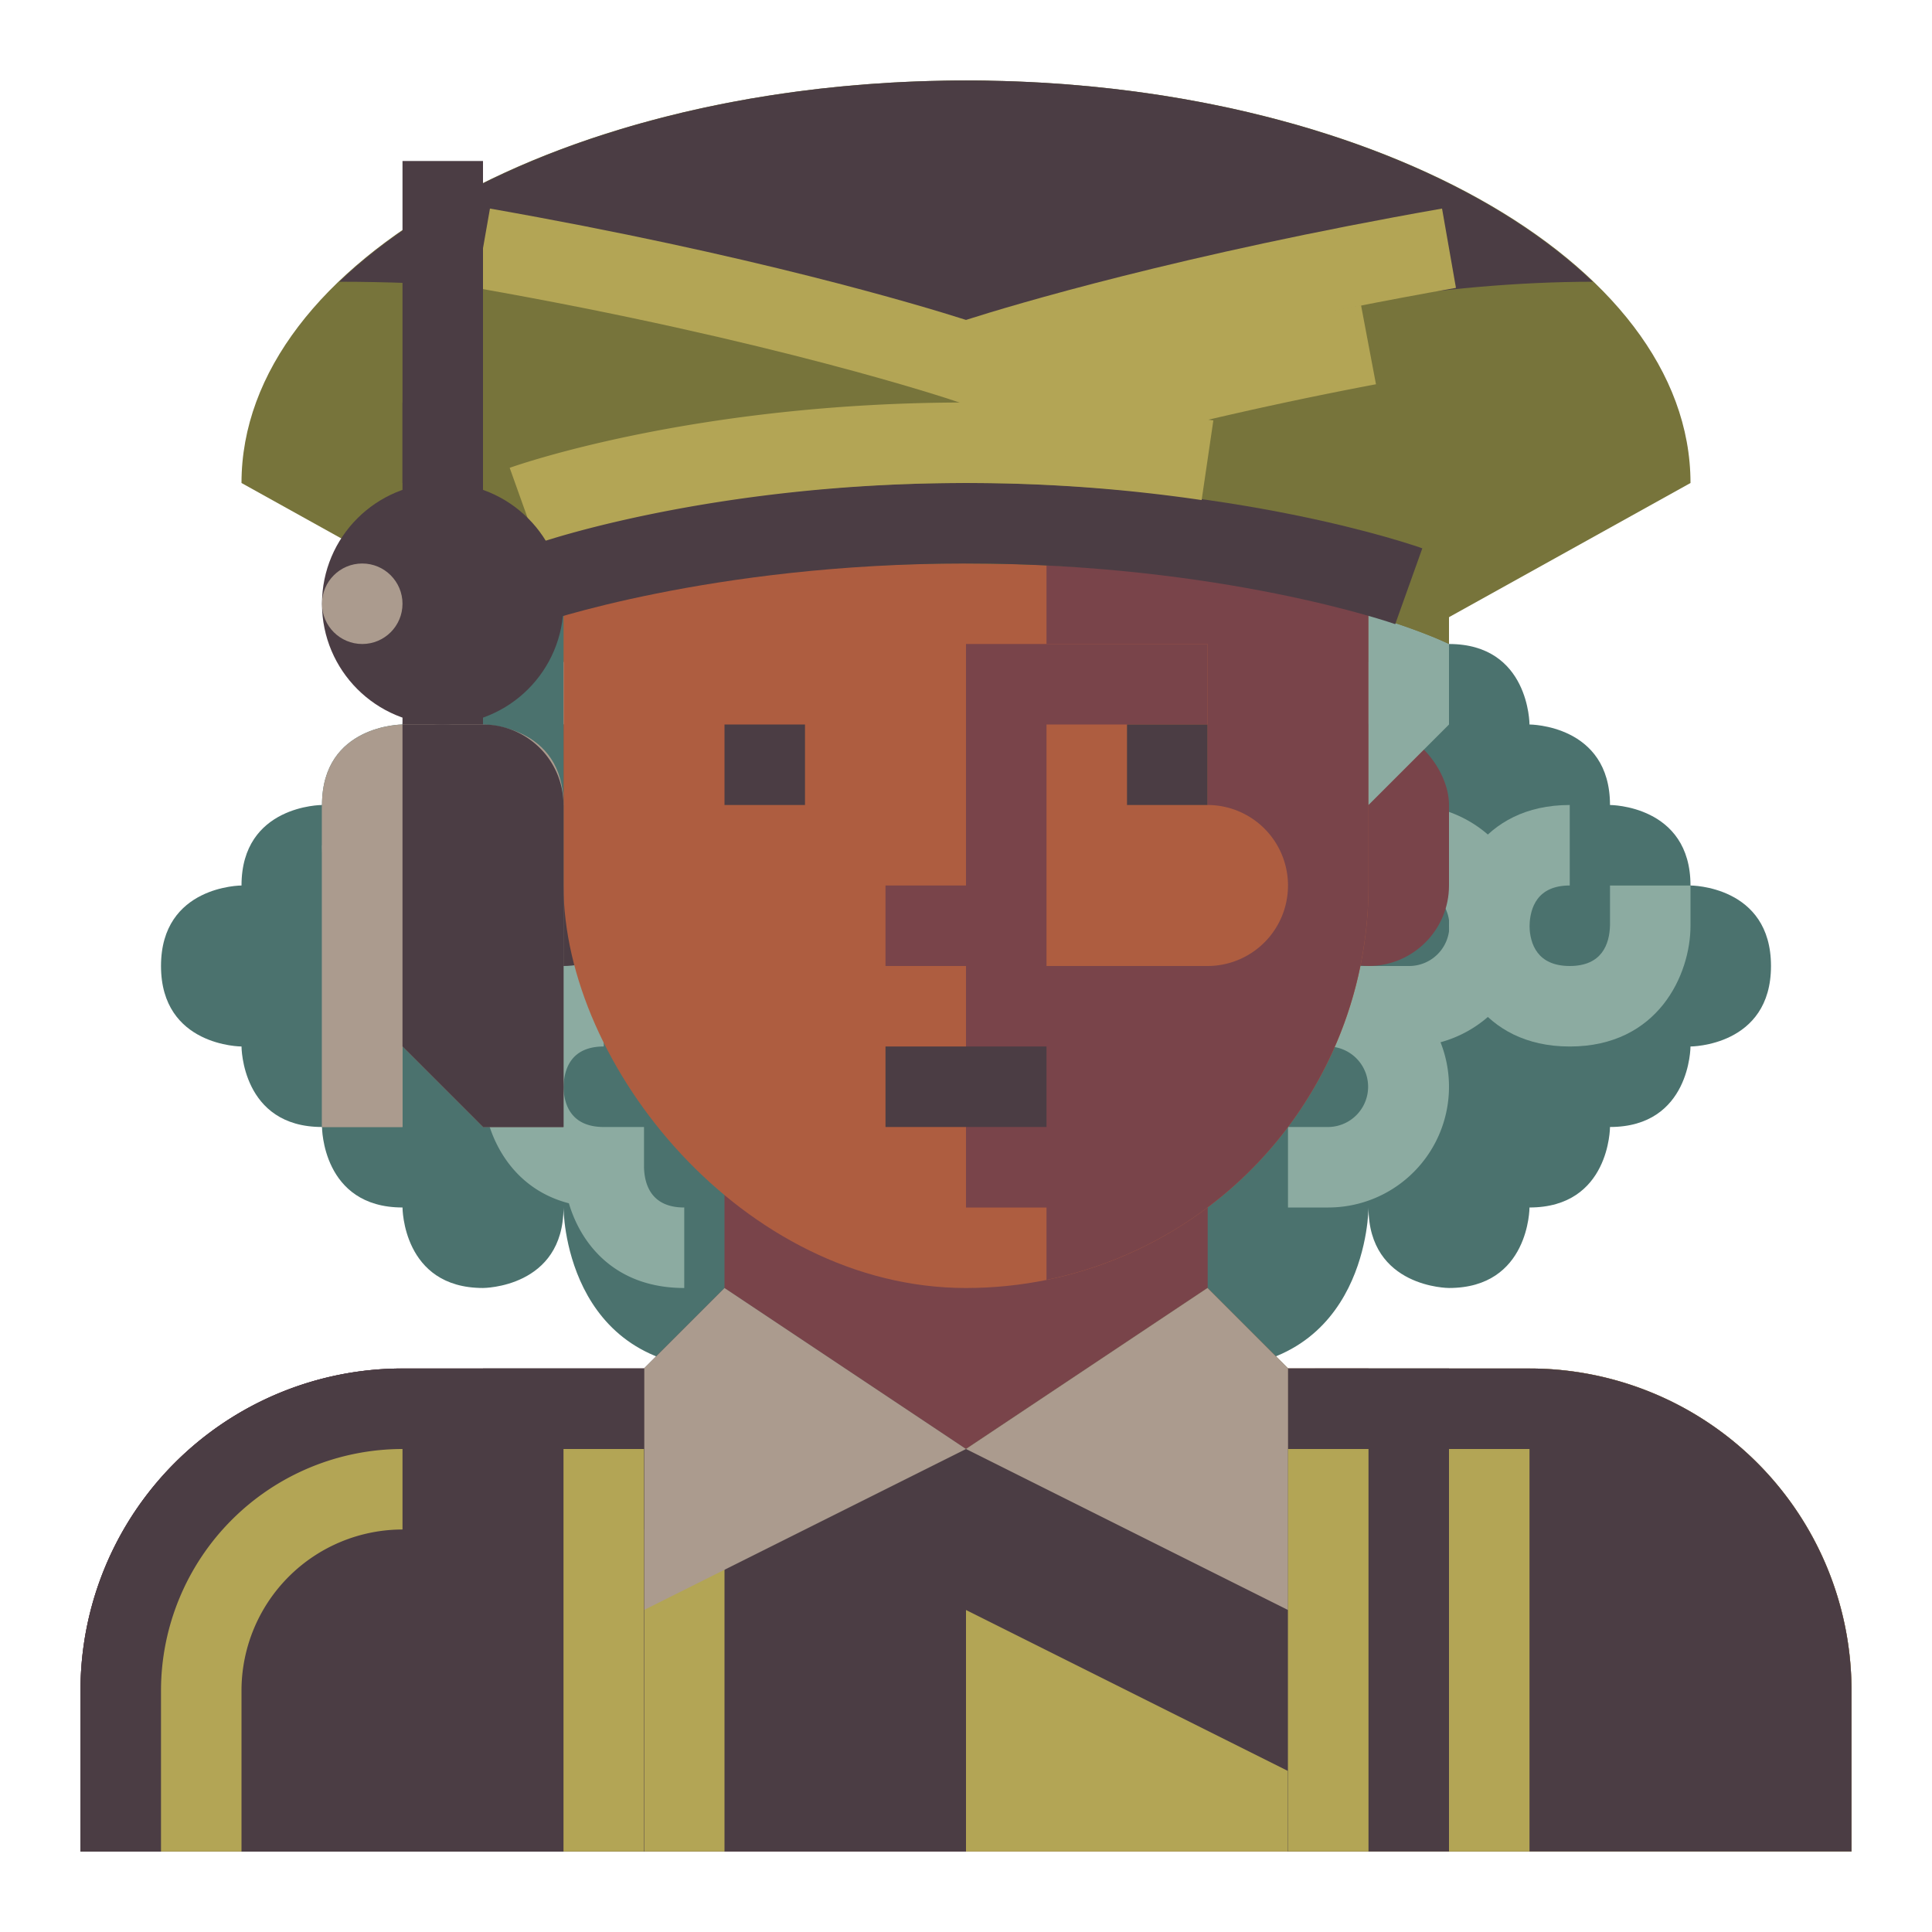 <?xml version="1.0" encoding="UTF-8" standalone="no"?>
<svg xmlns="http://www.w3.org/2000/svg" viewBox="0 0 512 512" preserveAspectRatio="xMidYMid meet">
  <title>Afro Female Graduated Student</title>
  <g id="afro-female-graduated-student" data-name="Afro Female Graduated Student">
    <path
       d="m 192,192 h -42.667 c 0,0 0,-21.333 -21.333,-21.333 -21.333,0 -21.333,21.333 -21.333,21.333 0,0 -21.333,0 -21.333,21.333 0,0 -21.333,0 -21.333,21.333 0,0 -21.333,0 -21.333,21.333 0,21.333 21.333,21.333 21.333,21.333 0,0 0,21.333 21.333,21.333 0,0 0,21.333 21.333,21.333 0,0 -6e-5,21.333 21.333,21.333 0,0 21.333,0 21.333,-21.333 0,0 0,42.667 42.667,42.667 0,0 42.667,0 42.667,-42.667 0,0 0,-21.333 -21.333,-21.333 0,0 0,-21.333 -21.333,-21.333 0,0 21.333,0 21.333,-21.333 0,-21.333 -21.333,-21.333 -21.333,-21.333 0,0 21.333,0 21.333,-21.333 C 213.333,192 192,192 192,192 Z"
       style="fill:#4b726e"
       id="path1" />
    <path
       d="m 181.333,341.333 c -18.083,0 -27.292,-11.354 -30.573,-22.448 C 134.24,314.615 128,299.01 128,288 A 34.449,34.449 0 0 1 135.552,266.729 28.402,28.402 0 0 1 129.521,256 h -12.188 c -23.479,0 -32,-19.135 -32,-32 h 21.333 c 0.125,4.802 2.073,10.667 10.667,10.667 h 32 v 10.667 c 0,8.594 5.865,10.542 10.792,10.667 L 160,277.333 c -8.594,0 -10.542,5.865 -10.667,10.792 0.125,4.677 2.073,10.542 10.667,10.542 h 10.667 v 10.667 C 170.792,314.135 172.74,320 181.333,320 Z"
       style="fill:#8caba1;fill-opacity:1"
       id="path2" />
    <path
       d="m 320,192 h 42.667 c 0,0 0,-21.333 21.333,-21.333 21.333,0 21.333,21.333 21.333,21.333 0,0 21.333,0 21.333,21.333 0,0 21.333,0 21.333,21.333 0,0 21.333,0 21.333,21.333 0,21.333 -21.333,21.333 -21.333,21.333 0,0 0,21.333 -21.333,21.333 0,0 0,21.333 -21.333,21.333 0,0 6e-5,21.333 -21.333,21.333 0,0 -21.333,0 -21.333,-21.333 0,0 0,42.667 -42.667,42.667 0,0 -42.667,0 -42.667,-42.667 0,0 0,-21.333 21.333,-21.333 0,0 0,-21.333 21.333,-21.333 0,0 -21.333,0 -21.333,-21.333 0,-21.333 21.333,-21.333 21.333,-21.333 0,0 -21.333,0 -21.333,-21.333 C 298.667,192 320,192 320,192 Z"
       style="fill:#4b726e"
       id="path3" />
    <path
       d="M 352,320 H 341.333 V 298.667 H 352 a 10.667,10.667 0 0 0 0,-21.333 H 341.333 V 256 h 32 a 10.667,10.667 0 1 0 0,-21.333 h -10.667 v -21.333 h 10.667 A 32.001,32.001 0 0 1 381.75,276.208 32.004,32.004 0 0 1 352,320 Z"
       style="fill:#8caba1;fill-opacity:1"
       id="path4" />
    <path
       d="m 416,277.333 c -23.479,0 -32,-19.135 -32,-32 0,-12.865 8.521,-32 32,-32 v 21.333 c -8.594,0 -10.542,5.865 -10.667,10.792 C 405.458,250.135 407.406,256 416,256 c 8.594,0 10.542,-5.865 10.667,-10.792 V 234.667 H 448 v 10.667 c 0,12.865 -8.521,32 -32,32 z"
       style="fill:#8caba1;fill-opacity:1"
       id="path5" />
    <path
       d="M 448,128 256,234.667 64,128 C 64,69.09 149.961,21.333 256,21.333 c 106.039,0 192,47.756 192,106.667 z"
       style="fill:#77743b;fill-opacity:1"
       id="path6" />
    <path
       d="m 384,149.333 v -1.792 A 104.389,104.389 0 0 0 354.979,75.125 l 15.438,-14.729 a 125.674,125.674 0 0 1 34.917,87.146 z"
       style="fill:#77743b;fill-opacity:1"
       id="path7" />
    <rect
       x="341.333"
       y="192"
       width="42.667"
       height="64"
       rx="21.333"
       ry="21.333"
       style="fill:#79444a;fill-opacity:1"
       id="rect7" />
    <rect
       x="128"
       y="192"
       width="42.667"
       height="64"
       rx="21.333"
       ry="21.333"
       style="fill:#4b3d44"
       id="rect8" />
    <path
       d="m 192,277.333 v 64 a 21.333,21.333 0 0 1 -21.333,21.333 h -64 A 85.333,85.333 0 0 0 21.333,448 v 42.667 H 490.667 V 448 a 85.333,85.333 0 0 0 -85.333,-85.333 h -64 A 21.333,21.333 0 0 1 320,341.333 v -64 z"
       style="fill:#79444a;fill-opacity:1"
       id="path8" />
    <rect
       x="149.333"
       y="405.333"
       width="85.333"
       height="42.667"
       rx="21.333"
       ry="21.333"
       style="fill:#d1b187"
       id="rect9" />
    <circle
       cx="213.333"
       cy="426.667"
       r="21.333"
       style="fill:#d1b187"
       id="circle9" />
    <path
       d="M 341.333,362.667 A 21.334,21.334 0 0 1 320,341.333 v -64 H 256 V 384 h -21.333 v 21.333 a 21.333,21.333 0 1 0 42.667,0 h 85.333 v -42.667 z"
       style="fill:#79444a;fill-opacity:1"
       id="path9" />
    <path
       d="M 256,384 V 490.667 H 490.667 V 448 a 85.333,85.333 0 0 0 -85.333,-85.333 h -64 L 320,341.333 Z"
       style="fill:#b3a555;fill-opacity:1"
       id="path10" />
    <polygon
       points="256,384 320,341.333 341.333,362.667 341.333,405.333 341.333,469.333 256,426.667 "
       style="fill:#4b3d44;fill-opacity:1"
       id="polygon10" />
    <path
       d="M 192,341.333 256,384 V 490.667 H 21.333 V 448 a 85.333,85.333 0 0 1 85.333,-85.333 h 64 z"
       style="fill:#4b3d44;fill-opacity:1"
       id="path11" />
    <path
       d="m 341.333,362.667 h 149.333 v 128 h -64 a 85.333,85.333 0 0 1 -85.333,-85.333 v -42.667 z"
       transform="rotate(180,416,426.667)"
       style="fill:#4b3d44;fill-opacity:1"
       id="path12" />
    <rect
       x="362.667"
       y="384"
       width="42.667"
       height="106.667"
       style="fill:#b3a555;fill-opacity:1"
       id="rect12" />
    <rect
       x="341.333"
       y="362.667"
       width="42.667"
       height="128"
       style="fill:#4b3d44;fill-opacity:1"
       id="rect13" />
    <rect
       x="170.667"
       y="405.333"
       width="21.333"
       height="85.333"
       style="fill:#b3a555;fill-opacity:1"
       id="rect14" />
    <polygon
       points="170.667,426.667 256,384 192,341.333 170.667,362.667 "
       style="fill:#ab9b8e;fill-opacity:1"
       id="polygon14" />
    <polygon
       points="341.333,362.667 320,341.333 256,384 341.333,426.667 "
       style="fill:#ab9b8e;fill-opacity:1"
       id="polygon15" />
    <path
       d="m 106.667,362.667 h 64 v 128 H 21.333 V 448 a 85.333,85.333 0 0 1 85.333,-85.333 z"
       style="fill:#4b3d44;fill-opacity:1"
       id="path15" />
    <rect
       x="128"
       y="362.667"
       width="42.667"
       height="128"
       style="fill:#4b3d44;fill-opacity:1"
       id="rect15" />
    <rect
       x="149.333"
       y="42.667"
       width="213.333"
       height="298.667"
       rx="106.667"
       ry="106.667"
       style="fill:#ae5d40"
       id="rect16" />
    <path
       d="m 320,64.483 v 84.85 h -42.667 v 21.333 H 320 v 42.667 a 21.333,21.333 0 0 1 21.333,21.333 v 8e-5 A 21.333,21.333 0 0 1 320,256 h -64 v 64 h 21.333 v 19.184 a 106.691,106.691 0 0 0 85.333,-104.517 v -85.333 c 0,-34.784 -16.901,-65.379 -42.667,-84.85 z"
       style="fill:#79444a;fill-opacity:1"
       id="path16" />
    <polygon
       points="149.333,149.333 128,149.333 128,192 149.333,213.333 "
       style="fill:#4b726e"
       id="polygon16" />
    <polygon
       points="384,192 384,149.333 362.667,149.333 362.667,213.333 "
       style="fill:#8caba1;fill-opacity:1"
       id="polygon17" />
    <path
       d="M 384,170.667 V 149.333 A 128,128 0 0 0 256,21.333 H 256 A 128,128 0 0 0 128,149.333 v 21.334 c 0,0 42.666,-21.334 128,-21.334 85.333,0 128,21.334 128,21.334 z"
       style="fill:#77743b;fill-opacity:1"
       id="path17" />
    <path
       d="m 256,21.333 v 128 c 85.333,0 128,21.333 128,21.333 v -21.333 a 128,128 0 0 0 -128,-128 z"
       style="fill:#77743b;fill-opacity:1"
       id="path18" />
    <path
       d="m 369.75,165.406 c -0.448,-0.167 -46,-16.073 -113.75,-16.073 -67.75,0 -113.302,15.906 -113.75,16.073 L 135.073,145.312 C 137.052,144.604 184.292,128 256,128 c 71.708,0 118.948,16.604 120.927,17.312 z"
       style="fill:#4b3d44;fill-opacity:1"
       id="path19" />
    <path
       d="m 142.25,144.073 -7.177,-20.094 c 1.979,-0.708 49.219,-17.312 120.927,-17.312 a 450.132,450.132 0 0 1 65.552,4.75 l -3.104,21.104 A 429.613,429.613 0 0 0 256,128 c -67.75,0 -113.302,15.906 -113.75,16.073 z"
       style="fill:#b3a555;fill-opacity:1"
       id="path20" />
    <path
       d="m 259.188,127.51 -6.375,-20.354 A 1041.857,1041.857 0 0 1 360.688,80.875 l 3.958,20.958 A 1042.789,1042.789 0 0 0 259.188,127.51 Z"
       style="fill:#b3a555;fill-opacity:1"
       id="path21" />
    <polygon
       points="277.333,256 277.333,192 320,192 320,170.667 256,170.667 256,234.667 234.667,234.667 234.667,256 "
       style="fill:#79444a;fill-opacity:1"
       id="polygon21" />
    <rect
       x="298.667"
       y="192"
       width="21.333"
       height="21.333"
       style="fill:#4b3d44"
       id="rect21" />
    <rect
       x="192"
       y="192"
       width="21.333"
       height="21.333"
       style="fill:#4b3d44"
       id="rect22" />
    <rect
       x="234.667"
       y="277.333"
       width="42.667"
       height="21.333"
       style="fill:#4b3d44;fill-opacity:1"
       id="rect23" />
    <path
       d="M 64,490.667 H 42.667 V 448 a 64.07,64.07 0 0 1 64,-64 v 21.333 A 42.709,42.709 0 0 0 64,448 Z"
       style="fill:#b3a555;fill-opacity:1"
       id="path23" />
    <path
       d="m 89.896,74.667 c 102.104,0 166.104,32 166.104,32 0,0 85.333,-32 166.104,-32 C 388.892,42.815 327.026,21.333 256,21.333 c -71.026,0 -132.892,21.482 -166.104,53.333 z"
       style="fill:#4b3d44;fill-opacity:1"
       id="path24" />
    <path
       d="m 256,107.26 -3.427,-1.156 C 252.104,105.948 205.125,90.167 126.156,76.292 l 3.688,-21.021 C 199.302,67.49 243.688,80.854 256,84.781 268.312,80.854 312.698,67.49 382.156,55.271 l 3.688,21.021 c -78.969,13.875 -125.948,29.656 -126.417,29.812 z"
       style="fill:#b3a555;fill-opacity:1"
       id="path25" />
    <rect
       x="149.333"
       y="384"
       width="21.333"
       height="106.667"
       style="fill:#b3a555;fill-opacity:1"
       id="rect25" />
    <rect
       x="341.333"
       y="384"
       width="21.333"
       height="106.667"
       style="fill:#b3a555;fill-opacity:1"
       id="rect26" />
    <rect
       x="106.667"
       y="42.667"
       width="21.333"
       height="192"
       style="fill:#4b3d44;fill-opacity:1"
       id="rect27" />
    <path
       d="m 106.667,192 c 0,0 -21.333,0 -21.333,21.333 v 85.333 h 21.333 v -21.333 l 21.333,21.333 h 21.333 c 0,0 0,-64 0,-85.333 C 149.333,192 128,192 128,192 Z"
       style="fill:#ab9b8e;fill-opacity:1"
       id="path27" />
    <rect
       x="85.333"
       y="213.333"
       width="21.333"
       height="85.333"
       style="fill:#ab9b8e;fill-opacity:1"
       id="rect28" />
    <path
       d="M 149.333,298.667 H 128 L 106.667,277.333 V 192 H 128 a 21.333,21.333 0 0 1 21.333,21.333 z"
       style="fill:#4b3d44;fill-opacity:1"
       id="path28" />
    <rect
       x="128"
       y="213.333"
       width="21.333"
       height="85.333"
       style="fill:#4b3d44;fill-opacity:1"
       id="rect29" />
    <circle
       cx="117.333"
       cy="160"
       r="32"
       style="fill:#4b3d44;fill-opacity:1"
       id="circle29" />
    <rect
       x="106.667"
       y="106.667"
       width="21.333"
       height="21.333"
       style="fill:#4b3d44;fill-opacity:1"
       id="rect30" />
    <circle
       cx="96"
       cy="160"
       r="10.667"
       style="fill:#ab9b8e;fill-opacity:1"
       id="circle30" />
  </g>
</svg>
